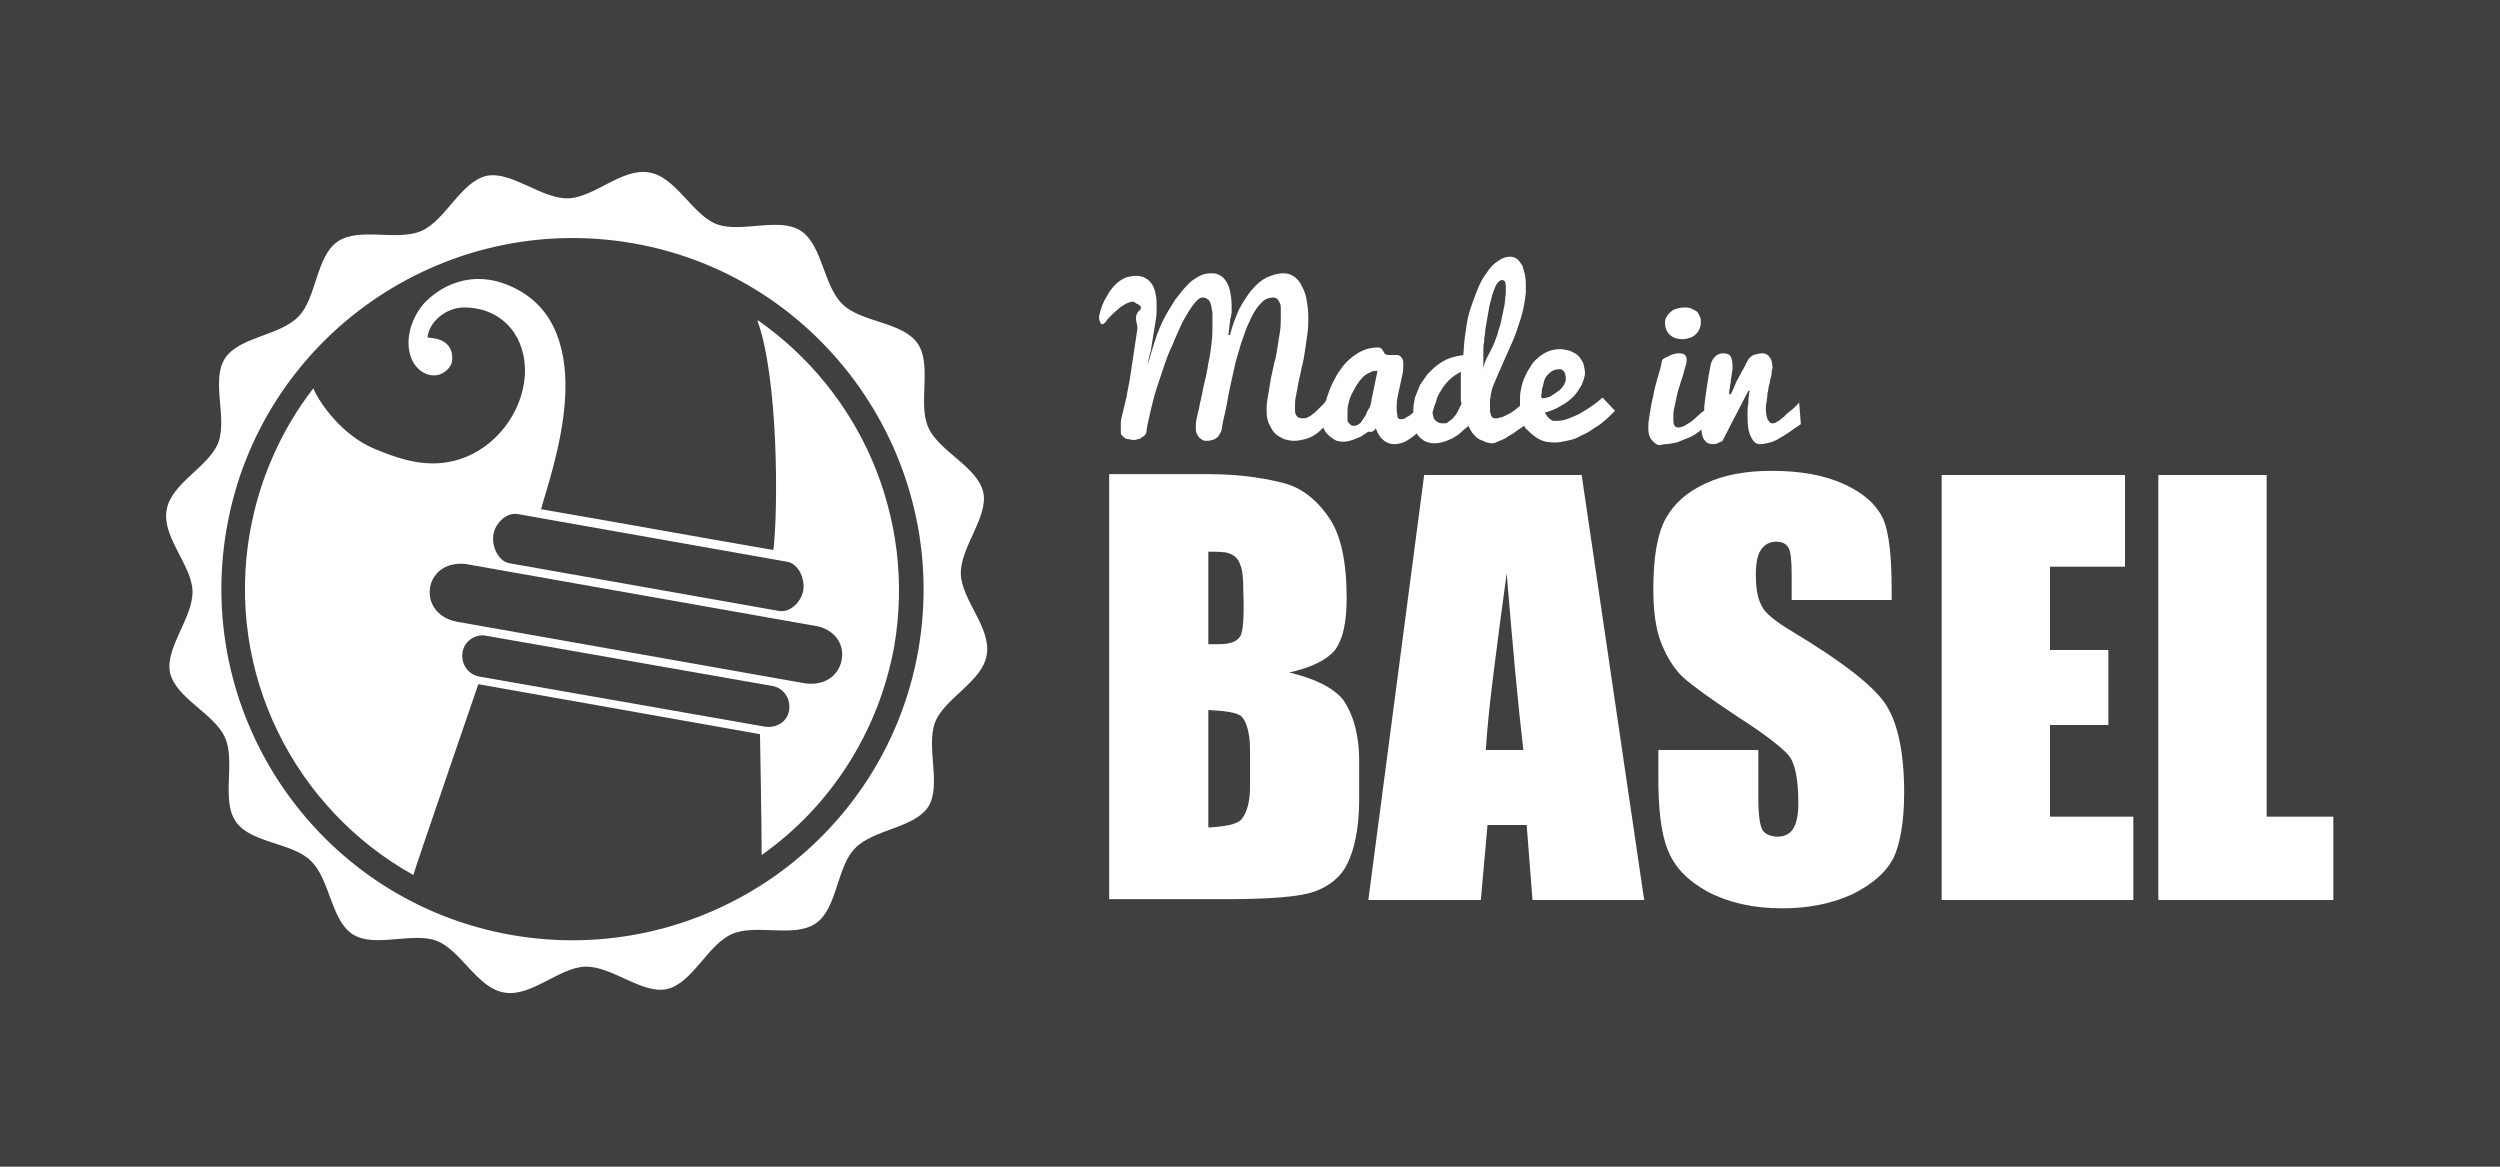 <?xml version="1.0" encoding="utf-8"?>
<!-- Generator: Adobe Illustrator 17.1.0, SVG Export Plug-In . SVG Version: 6.00 Build 0)  -->
<!DOCTYPE svg PUBLIC "-//W3C//DTD SVG 1.1//EN" "http://www.w3.org/Graphics/SVG/1.1/DTD/svg11.dtd">
<svg version="1.1" xmlns="http://www.w3.org/2000/svg" xmlns:xlink="http://www.w3.org/1999/xlink" x="0px" y="0px"
	 viewBox="0 0 300 140" enable-background="new 0 0 300 140" xml:space="preserve">
<g id="bg">
	<rect fill-rule="evenodd" clip-rule="evenodd" fill="#404041" width="300" height="140"/>
</g>
<g id="Layer_1" display="none">
	<g display="inline">
		<g>
			<path fill="#F2F2F2" d="M86.4,29.1c4.3,7.3,7.4,23.9,7.7,30.9c-10.9,0-21.7,0-32.5,0c0.5-6,4.2-26.1-9.3-29.6
				c-6.1-1.6-10,1.9-11.5,4.5c-1.4,2.4-1.8,5.9,0,8.1c1.2,1.5,3.3,1.8,4.5,0.5c0.7-0.8,0.9-1.7,0.5-2.6c-0.9-2-3.1-1.4-3.6-1.4
				c-0.2-2.2,1.7-4.5,4.1-5c4.9-1,9,1.8,9.9,6.9c1,5.1-1.4,10.6-5.8,13.4c-4.1,2.6-8.3,2.2-12.9,1.1c-4.5-1-8.3-4.7-9.6-6.7
				c-3.3,6.3-5.2,13.4-5.2,20.9c0,19.7,12.7,36.4,30.3,42.5c0.2-1.3,4.3-27.5,4.3-27.5h39.4c0,0,2.4,12.6,3.1,16.5
				c8-8.1,12.9-19.2,12.9-31.5C112.8,51.8,102,36.2,86.4,29.1z M58.6,61h37.5c1.6,0,2.9,1.4,2.9,3c0,1.6-1.3,3-2.9,3H58.6
				c-1.6,0-2.9-1.4-2.9-3C55.7,62.4,57,61,58.6,61z M97.3,84H57.4c-1.6,0-2.9-1.4-2.9-3s1.3-3,2.9-3h39.9c1.6,0,2.9,1.4,2.9,3
				S98.9,84,97.3,84z M106.1,72.5c0,2.4-2,4.5-4.4,4.5H53c-2.4,0-4.4-2.1-4.4-4.5c0-2.4,2-4.5,4.4-4.5h48.7
				C104.1,68,106.1,70.1,106.1,72.5z"/>
			<path fill="#F2F2F2" d="M67.7,20.4c-27.3,0-49.6,22.2-49.6,49.6c0,27.3,22.2,49.6,49.6,49.6s49.6-22.2,49.6-49.6
				C117.3,42.7,95.1,20.4,67.7,20.4z M67.7,118.4c-26.7,0-48.4-21.7-48.4-48.4c0-26.7,21.7-48.4,48.4-48.4s48.4,21.7,48.4,48.4
				C116.1,96.7,94.4,118.4,67.7,118.4z"/>
		</g>
		<g>
			<path fill="#F2F2F2" d="M202.2,40.3c0.4,0,0.7-0.1,1-0.2c0.3-0.1,0.5-0.3,0.7-0.5c0.2-0.2,0.3-0.4,0.4-0.7
				c0.1-0.3,0.1-0.5,0.1-0.8c0-0.3-0.1-0.5-0.2-0.8c-0.1-0.2-0.2-0.4-0.4-0.5c-0.2-0.1-0.4-0.2-0.6-0.3c-0.2-0.1-0.5-0.1-0.8-0.1
				c-0.4,0-0.8,0.1-1.1,0.2c-0.3,0.1-0.5,0.3-0.7,0.5c-0.2,0.2-0.3,0.4-0.4,0.6c-0.1,0.2-0.1,0.4-0.1,0.6c0,0.5,0.2,1,0.5,1.3
				C201,40.1,201.5,40.3,202.2,40.3z"/>
			<polygon fill="#F2F2F2" points="274,98 274,57 261,57 261,108 282,108 282,98 			"/>
			<path fill="#F2F2F2" d="M215.5,75.9c-2.1-1.2-3.3-2.3-3.7-3.1c-0.5-0.9-0.7-2.1-0.7-3.8c0-1.3,0.2-2.3,0.6-3c0.4-0.7,1-1,1.8-1
				c0.7,0,1.5,0.2,1.8,0.7c0.3,0.5,0.7,1.6,0.7,3.4V72h12v-1.2c0-4.1-0.5-6.9-1.2-8.6c-0.8-1.7-2.4-3.1-4.9-4.2
				c-2.4-1.1-5.4-1.7-8.8-1.7c-3.2,0-5.8,0.5-8.1,1.5c-2.2,1-3.8,2.4-4.8,4.2c-1,1.8-1.5,4.7-1.5,8.6c0,2.7,0.3,4.9,1.1,6.7
				c0.7,1.7,1.6,3.1,2.7,4.1c1.1,1,3.3,2.6,6.6,4.8c3.3,2.2,5.4,3.7,6.2,4.6c0.8,0.9,1.2,2.9,1.2,5.9c0,1.4-0.2,2.4-0.6,3.1
				c-0.4,0.7-1.1,1-2,1s-1.2-0.3-1.5-0.8c-0.3-0.5-0.2-1.8-0.2-3.7V90h-12v3.5c0,3.8-0.1,6.8,0.7,8.9c0.8,2.1,2.2,3.8,4.7,5.1
				c2.5,1.3,5.4,2,9,2c3.2,0,6-0.6,8.5-1.7c2.4-1.2,4.1-2.6,4.9-4.3c0.9-1.7,1.3-4.4,1.3-8c0-5-0.8-8.6-2.3-10.9
				C225.1,82.2,221.4,79.4,215.5,75.9z"/>
			<polygon fill="#F2F2F2" points="247,87 255,87 255,77 247,77 247,67 256,67 256,57 234,57 234,108 257,108 257,98 247,98 			"/>
			<path fill="#F2F2F2" d="M165,51.2c0.3,0.6,0.5,1.1,0.9,1.5c0.3,0.3,0.8,0.5,1.3,0.5c0.4,0,0.9-0.1,1.3-0.3
				c0.4-0.2,0.8-0.5,1.2-0.8c0.1-0.1,0.1-0.1,0.2-0.2c0,0,0,0,0,0c0.2,0.4,0.6,0.7,0.9,0.9c0.4,0.2,0.8,0.3,1.3,0.3
				c0.4,0,0.7-0.1,1.1-0.2c0.4-0.1,0.7-0.3,1.1-0.5c0.3-0.2,0.7-0.4,1-0.7c0.3-0.3,0.6-0.5,0.9-0.8c0.2,0.5,0.4,0.8,0.7,1.1
				c0.3,0.3,0.5,0.5,0.8,0.6c0.3,0.1,0.5,0.2,0.7,0.3c0.2,0,0.4,0.1,0.5,0.1c0.2,0,0.4,0,0.6-0.1c0.2-0.1,0.5-0.2,0.7-0.3
				c0.2-0.1,0.5-0.2,0.7-0.4c0.3-0.1,0.5-0.3,0.7-0.4c0.4-0.3,0.8-0.6,1.3-0.9c0.1,0.2,0.2,0.4,0.4,0.6c0.4,0.5,0.8,0.8,1.4,1.1
				c0.6,0.3,1.2,0.4,1.9,0.4c0.5,0,0.9-0.1,1.4-0.2c0.5-0.1,0.9-0.2,1.3-0.4c0.4-0.2,0.8-0.4,1.2-0.6c0.4-0.2,0.8-0.5,1.1-0.7
				c0.8-0.5,1.5-1.2,2.2-1.9l-1.5-1.6c-0.3,0.3-0.7,0.6-1.1,0.9c-0.4,0.3-0.9,0.6-1.4,0.9c-0.5,0.3-1,0.5-1.5,0.7
				c-0.5,0.2-1,0.3-1.5,0.3c-0.1,0-0.3,0-0.4,0c-0.1,0-0.3-0.1-0.4-0.2c-0.1-0.1-0.2-0.2-0.3-0.3c-0.1-0.1-0.2-0.3-0.3-0.5
				c0.7-0.2,1.3-0.5,1.9-0.8c0.6-0.3,1.1-0.7,1.5-1.2c0.4-0.4,0.8-0.9,1-1.4s0.4-1,0.4-1.5c0-0.4-0.1-0.9-0.2-1.2
				c-0.2-0.4-0.4-0.7-0.7-0.9c-0.3-0.3-0.6-0.5-1-0.6s-0.8-0.2-1.2-0.2c-0.5,0-1,0.1-1.5,0.3c-0.4,0.2-0.8,0.5-1.2,0.8
				c-0.4,0.3-0.7,0.7-0.9,1.1c-0.3,0.4-0.5,0.9-0.7,1.3c-0.2,0.5-0.3,1-0.4,1.4c-0.1,0.5-0.1,1-0.1,1.4c0,0.2,0,0.3,0,0.5
				c-0.2,0.2-0.4,0.3-0.6,0.5c-0.2,0.1-0.4,0.3-0.6,0.4c-0.2,0.1-0.4,0.2-0.6,0.3c-0.2,0.1-0.4,0.2-0.6,0.2
				c-0.2,0.1-0.3,0.1-0.5,0.1c-0.2,0-0.3,0-0.4-0.1c-0.1-0.1-0.2-0.2-0.3-0.4c-0.1-0.2-0.1-0.3-0.1-0.5c0-0.2,0-0.4,0-0.6
				c0-0.2,0-0.4,0-0.6c0-0.2,0.1-0.4,0.1-0.6c0-0.2,0.1-0.4,0.1-0.5c0-0.2,0.1-0.3,0.1-0.4c0.4-1,0.8-1.9,1.3-2.9
				c0.4-0.9,0.8-1.8,1.2-2.8c0.4-0.9,0.7-1.9,1-2.9c0.3-1,0.5-2,0.6-3.1c0-0.3,0-0.6,0-0.8c0-0.4,0-0.9-0.1-1.3
				c-0.1-0.4-0.2-0.8-0.3-1.1c-0.2-0.3-0.4-0.6-0.6-0.8c-0.3-0.2-0.6-0.3-0.9-0.3c-0.5,0-1,0.2-1.5,0.5c-0.5,0.3-0.9,0.7-1.3,1.3
				c-0.4,0.5-0.8,1.2-1.1,2c-0.3,0.8-0.7,1.6-0.9,2.5c-0.3,0.9-0.5,1.8-0.6,2.8c-0.2,1-0.2,2-0.3,3c-0.6,0.1-1.2,0.2-1.7,0.4
				c-0.5,0.2-1,0.5-1.5,0.8c-0.4,0.3-0.8,0.7-1.2,1.1c-0.4,0.4-0.7,0.9-0.9,1.4c-0.2,0.5-0.4,1-0.6,1.5c-0.1,0.5-0.2,1-0.2,1.5
				c0,0.1,0,0.2,0,0.3c0,0,0,0,0,0c-0.2,0.2-0.4,0.3-0.6,0.5c-0.2,0.1-0.4,0.2-0.5,0.3c-0.2,0.1-0.4,0.1-0.5,0.1
				c-0.2,0-0.4-0.1-0.4-0.3s-0.1-0.5-0.1-0.9c0-0.4,0-0.9,0.1-1.4c0.1-0.5,0.2-1,0.3-1.4c0.1-0.5,0.2-1,0.3-1.4
				c0.1-0.5,0.1-0.9,0.1-1.3c0-0.2,0-0.4-0.1-0.6s-0.1-0.3-0.2-0.3c-0.1-0.1-0.2-0.1-0.3-0.2c-0.1,0-0.2,0-0.3,0c-0.1,0-0.2,0-0.3,0
				c-0.1,0-0.2,0-0.3,0c-0.1,0-0.2,0-0.3,0c-0.1,0-0.2,0-0.3-0.1c-0.1,0-0.2-0.1-0.2-0.2c-0.1-0.1-0.1-0.2-0.2-0.3
				c-0.1-0.1-0.2-0.2-0.3-0.2c-0.1-0.1-0.2-0.1-0.4-0.1c-0.5,0-1.1,0.1-1.6,0.3c-0.5,0.2-1,0.5-1.5,0.9c-0.5,0.4-0.9,0.9-1.3,1.4
				c-0.4,0.5-0.7,1.1-1,1.7c-0.3,0.6-0.5,1.2-0.7,1.8c0,0.1,0,0.2-0.1,0.3c-0.1,0.2-0.2,0.3-0.4,0.5c-0.2,0.2-0.4,0.4-0.6,0.6
				s-0.4,0.4-0.6,0.6c-0.2,0.2-0.4,0.3-0.6,0.4c-0.2,0.1-0.4,0.1-0.6,0.1c-0.3,0-0.6-0.1-0.7-0.3c-0.2-0.2-0.3-0.5-0.3-1
				c0-0.4,0-0.8,0.1-1.3c0.1-0.5,0.2-1.1,0.3-1.7c0.1-0.6,0.3-1.2,0.4-1.9c0.2-0.7,0.3-1.3,0.4-2c0.1-0.7,0.2-1.4,0.3-2.1
				c0.1-0.7,0.1-1.4,0.1-2.1c0-0.7-0.1-1.4-0.2-2.1c-0.1-0.6-0.3-1.2-0.6-1.7c-0.3-0.5-0.6-0.9-0.9-1.1c-0.4-0.3-0.8-0.4-1.3-0.4
				c-0.7,0-1.4,0.2-2,0.5c-0.6,0.3-1.2,0.8-1.8,1.5c-0.6,0.6-1.1,1.4-1.5,2.4c-0.4,0.9-0.8,2-1.1,3.1l-0.2,0
				c0.1-0.5,0.1-1.1,0.2-1.5c0-0.2,0-0.4,0.1-0.6c0-0.2,0.1-0.4,0.1-0.6c0-0.2,0-0.3,0-0.5c0-0.1,0-0.2,0-0.3c0-0.7-0.1-1.3-0.2-1.8
				c-0.1-0.5-0.3-0.9-0.5-1.2c-0.2-0.3-0.5-0.6-0.8-0.7c-0.3-0.2-0.6-0.2-1-0.2c-0.5,0-1,0.1-1.5,0.4c-0.5,0.3-1,0.6-1.5,1.1
				c-0.5,0.5-1,1.1-1.4,1.7c-0.5,0.7-0.9,1.4-1.3,2.3c-0.4,0.8-0.8,1.7-1.1,2.7c-0.3,1-0.6,2-0.9,3c0.1-0.6,0.2-1.2,0.4-1.8
				c0.1-0.7,0.2-1.3,0.3-1.9c0.1-0.6,0.2-1.3,0.3-1.9c0.1-0.6,0.1-1.1,0.1-1.5c0-0.6,0-1.1-0.1-1.6c-0.1-0.5-0.2-0.9-0.4-1.2
				c-0.2-0.3-0.4-0.6-0.8-0.8c-0.3-0.2-0.7-0.3-1.2-0.3c-0.4,0-0.8,0.1-1.2,0.2c-0.4,0.2-0.8,0.4-1.2,0.8c-0.4,0.4-0.8,0.9-1.1,1.5
				c-0.4,0.6-0.7,1.4-1,2.3c0,0,0,0.1,0,0.1c0,0.1,0,0.2,0,0.3c0,0.1,0.1,0.2,0.1,0.3c0,0.1,0.1,0.2,0.1,0.2c0,0.1,0.1,0.1,0.1,0.1
				c0.1,0,0.2,0,0.3-0.1c0.1-0.1,0.2-0.1,0.2-0.3c0.3-0.3,0.5-0.7,0.8-0.9c0.3-0.3,0.6-0.6,0.9-0.8c0.3-0.2,0.6-0.4,0.9-0.5
				c0.3-0.1,0.5-0.2,0.7-0.2c0.1,0,0.2,0,0.3,0.1c0.1,0.1,0.6,0.2,0.6,0.3c0,0.1,0.6,0.2,0.6,0.3c0,0.1,0,0.2,0,0.3
				c-1,0.8-0.6,1.6-0.7,2.3c-0.1,0.7-0.4,1.4-0.4,2.1c-0.1,0.7-0.3,1.3-0.4,2c-0.1,0.7-0.3,1.3-0.4,2.1c-0.1,0.7-0.3,1.5-0.5,2.2
				c-0.2,0.8-0.4,1.6-0.6,2.6c-0.1,0.3-0.1,0.5-0.1,0.8c0,0.3-0.1,0.6-0.1,0.9c0,0.2,0,0.3,0.1,0.4c0.1,0.1,0.2,0.2,0.4,0.3
				c0.1,0.1,0.3,0.2,0.5,0.2c0.2,0,0.4,0.1,0.6,0.1c0.2,0,0.4,0,0.5-0.1c0.2,0,0.4-0.1,0.5-0.2c0.2-0.1,0.3-0.2,0.4-0.4
				c0.1-0.1,0.2-0.3,0.2-0.6c0.1-0.8,0.3-1.6,0.5-2.4c0.2-0.9,0.4-1.7,0.7-2.6c0.3-0.9,0.6-1.8,0.9-2.7c0.3-0.9,0.6-1.8,1-2.6
				c0.3-0.8,0.7-1.6,1-2.3c0.3-0.7,0.7-1.3,1-1.9c0.3-0.5,0.6-0.9,0.9-1.2c0.3-0.3,0.5-0.4,0.8-0.4c0.3,0,0.5,0.1,0.6,0.2
				c0.2,0.1,0.3,0.3,0.4,0.6c0.1,0.3,0.1,0.6,0.2,1c0,0.4,0,0.8,0,1.3c0,0.7,0,1.5-0.1,2.3c-0.1,0.8-0.2,1.7-0.4,2.5
				c-0.1,0.9-0.3,1.7-0.5,2.5c-0.2,0.8-0.3,1.6-0.5,2.3c-0.1,0.7-0.3,1.3-0.4,1.8c-0.1,0.5-0.1,0.8-0.1,1.1c0,0.3,0,0.6,0.1,0.8
				c0.1,0.2,0.2,0.4,0.3,0.5c0.1,0.1,0.3,0.2,0.4,0.3c0.2,0.1,0.3,0.1,0.5,0.1c0.2,0,0.4,0,0.6-0.1c0.2,0,0.4-0.1,0.5-0.2
				c0.2-0.1,0.3-0.2,0.4-0.4c0.1-0.2,0.2-0.3,0.3-0.6c0.1-0.8,0.3-1.6,0.5-2.5c0.2-0.9,0.3-1.8,0.5-2.7c0.2-0.9,0.4-1.8,0.6-2.7
				c0.2-0.9,0.5-1.7,0.7-2.6c0.3-0.8,0.5-1.6,0.8-2.3c0.3-0.7,0.6-1.3,0.9-1.8c0.3-0.5,0.7-0.9,1-1.2c0.4-0.3,0.8-0.4,1.2-0.4
				c0.2,0,0.4,0.1,0.5,0.2c0.1,0.1,0.2,0.3,0.3,0.5c0.1,0.2,0.1,0.4,0.1,0.7c0,0.3,0,0.6,0,1c0,0.6,0,1.2-0.1,1.8
				c-0.1,0.6-0.2,1.3-0.3,1.9c-0.1,0.6-0.2,1.3-0.4,1.9c-0.1,0.7-0.3,1.3-0.4,1.9c-0.1,0.6-0.2,1.2-0.3,1.8
				c-0.1,0.6-0.2,1.2-0.2,1.7c0,0.1,0,0.1,0,0.2c0,0.1,0,0.1,0,0.2c0,0.6,0.1,1.1,0.3,1.5c0.2,0.4,0.4,0.8,0.8,1.1
				c0.3,0.3,0.7,0.5,1.1,0.7c0.4,0.1,0.8,0.2,1.2,0.2c0.4,0,0.9-0.1,1.3-0.2c0.4-0.1,0.9-0.4,1.3-0.7c0.3-0.2,0.6-0.5,0.9-0.8
				c0.1,0.3,0.3,0.6,0.5,0.8c0.3,0.3,0.6,0.5,0.9,0.7c0.4,0.2,0.7,0.2,1.1,0.2c0.4,0,0.7-0.1,1.1-0.2c0.4-0.1,0.7-0.3,1-0.5
				c0.3-0.2,0.6-0.4,0.9-0.6C164.5,51.6,164.8,51.4,165,51.2z M185,46.9c0-0.2,0-0.5,0.1-0.8c0.1-0.3,0.1-0.5,0.2-0.8
				s0.2-0.5,0.4-0.7c0.2-0.2,0.4-0.4,0.6-0.5c0.2-0.1,0.5-0.2,0.9-0.2c0.2,0,0.3,0.1,0.5,0.3c0.1,0.2,0.2,0.5,0.2,0.9
				c0,0.3-0.1,0.5-0.3,0.8c-0.2,0.3-0.4,0.5-0.7,0.7c-0.3,0.2-0.6,0.4-0.9,0.6c-0.3,0.1-0.6,0.2-0.9,0.2C185,47.4,185,47.2,185,46.9
				z M179,44.1c0-0.1,0-0.3,0-0.5c0-0.2-0.5-0.5-0.5-0.8c0-0.3-0.2-0.6-0.2-1c0-0.4-0.1-0.7,0-1.1c0-0.2,0-0.5,0-1
				c0-0.4,0.1-0.9,0.2-1.5c0.1-0.6,0.2-1.1,0.3-1.7c0.1-0.6,0.2-1.1,0.4-1.6c0.2-0.5,0.3-0.9,0.5-1.2c0.2-0.3,0.4-0.5,0.7-0.5
				c0.1,0,0.2,0.1,0.3,0.2c0.1,0.2,0.1,0.5,0.1,0.9c0,0.3,0,0.8-0.1,1.3c0,0.4-0.1,0.9-0.2,1.3s-0.2,0.9-0.3,1.4
				c-0.1,0.5-0.3,1-0.4,1.4c-0.2,0.5,0.2,0.9,0,1.4c-0.4,1-0.7,2-0.7,3V44.1z M172.2,48c0.1-0.5,0.3-1,0.6-1.4
				c0.3-0.5,0.6-0.9,1-1.3c0.4-0.4,0.9-0.7,1.4-1c0,0,0,0.1,0,0.2c0,0.2,0,0.4,0,0.6c0,0.3,0,0.5,0,0.9c0,0.3,0,0.6,0,0.9
				c0,0.3,0,0.6,0,0.8c0,0.2,0,0.4,0.1,0.5c-0.2,0.5-0.4,0.9-0.6,1.2c-0.1,0.2-0.2,0.3-0.3,0.5c-0.1,0.1-0.2,0.3-0.4,0.4
				c-0.1,0.1-0.3,0.2-0.4,0.3c-0.1,0.1-0.3,0.1-0.4,0.1c-0.3,0-0.5,0-0.7-0.1c-0.2-0.1-0.3-0.2-0.4-0.3c-0.1-0.1-0.2-0.3-0.2-0.4
				c0-0.2-0.1-0.3-0.1-0.5C171.9,48.9,172,48.5,172.2,48z M163.7,49.6c-0.2,0.4-0.4,0.7-0.6,0.9c-0.2,0.3-0.5,0.4-0.8,0.4
				c-0.2,0-0.3,0-0.4-0.1c-0.1-0.1-0.2-0.2-0.3-0.4c-0.1-0.1-0.1-0.3-0.1-0.5c0-0.2,0-0.4,0-0.6c0-0.3,0-0.7,0.1-1.1
				c0.1-0.4,0.2-0.8,0.4-1.2c0.2-0.4,0.4-0.8,0.6-1.1c0.2-0.4,0.5-0.7,0.7-0.9c0.3-0.3,0.6-0.5,0.9-0.7c0.3-0.2,0.6-0.2,0.9-0.2
				l-0.7,3.5c0,0.3-0.1,0.6-0.2,0.9C164,48.8,163.8,49.2,163.7,49.6z"/>
			<path fill="#F2F2F2" d="M154.3,80.9c2.8-0.6,4.6-1.5,5.5-2.7c0.9-1.2,1.4-3.3,1.4-6.2c0-4.4-0.7-7.6-2-9.6
				c-1.3-2-3.1-3.5-5.2-4.1c-2.2-0.7-5.3-1.2-9.5-1.2H132v51h14.7c5.3,0,8.9-0.1,10.6-0.7c1.7-0.6,3.4-1.6,4.2-3.3
				c0.8-1.7,1.6-4.1,1.6-7.6v-4.7c0-3.3-0.9-5.8-2-7.4C159.9,82.7,157.4,81.5,154.3,80.9z M150,94.9c0,2.1-0.6,3.4-1.1,3.9
				c-0.5,0.5-1.9,0.8-3.9,0.9V85.4c2,0.1,3.5,0.3,4,0.8c0.5,0.5,1,1.8,1,4V94.9z M148.4,76.5c-0.4,0.6-1,1-2.3,1c-0.3,0-0.1,0-1.1,0
				V66.1c2,0,2.1,0.1,2.6,0.3c0.5,0.2,0.8,0.6,1.1,1.2c0.3,0.6,0.4,1.8,0.4,3.4C149,74,148.8,75.8,148.4,76.5z"/>
			<path fill="#F2F2F2" d="M170.7,57l-6.8,51h13.7l0.8-9h4.7l0.7,9h13.6l-7.6-51H170.7z M178.3,90c0.3-5,1.2-11.7,2.5-21.4
				c0.7,8.5,1.3,15.4,2,21.4H178.3z"/>
			<path fill="#F2F2F2" d="M200.1,53.1c0.5,0,0.9-0.1,1.4-0.2c0.5-0.2,1-0.4,1.5-0.6c0.5-0.2,0.9-0.5,1.4-0.8
				c0.1-0.1,0.2-0.1,0.3-0.2c0,0.1,0,0.2,0,0.3c0,0.3,0.1,0.6,0.2,0.8c0.1,0.2,0.3,0.4,0.5,0.6c0.2,0.1,0.5,0.2,0.8,0.2
				c0.3,0,0.5-0.1,0.7-0.2c0.2-0.1,0.4-0.4,0.5-0.7l3.1-6.2h0.2c-0.1,0-0.2,1.3-0.2,1.8c-0.1,0.5-0.1,1.1-0.1,1.6
				c0,1.2,0.1,2.1,0.4,2.8c0.3,0.6,0.7,0.9,1.1,0.9s0.8-0.1,1.2-0.2c0.4-0.1,0.8-0.3,1.1-0.5c0.4-0.2,0.7-0.4,1-0.7
				c0.3-0.2,0.7-0.5,1-0.7l0.6-0.4l-0.2-2.6c-0.5,0.5-0.9,0.9-1.3,1.2c-0.2,0.2-0.4,0.3-0.5,0.5c-0.2,0.1-0.4,0.3-0.5,0.4
				c-0.2,0.1-0.3,0.2-0.5,0.3c-0.2,0.1-0.3,0.1-0.4,0.1c-0.3,0-0.4-0.2-0.6-0.5c-0.1-0.3-0.2-0.7-0.2-1.2c0-0.3,0-0.6,0.1-1
				c0-0.3,0.1-0.7,0.1-1c0.1-0.4,0.1-0.7,0.2-1c0.1-0.3,0.1-0.6,0.2-0.9c0.1-0.3,0.1-0.5,0.1-0.7c0-0.2,0.1-0.3,0.1-0.4
				c0-0.6-0.1-1-0.3-1.4c-0.2-0.3-0.5-0.5-0.9-0.5s-0.7,0.1-1.1,0.2c-0.3,0.2-0.6,0.4-0.9,0.9c-0.1,0.1-0.1,0.2-0.2,0.4
				c-0.1,0.2-0.2,0.4-0.4,0.7c-0.1,0.3-0.3,0.5-0.4,0.8c-0.2,0.3-0.3,0.5-0.4,0.8c-0.1,0.3-0.3,0.1-0.4,0.3
				c-0.1,0.2-0.2,0.1-0.2,0.1h-0.2c0,0,0,0.2,0,0c0-0.2,0.1-0.2,0.1-0.4c0-0.2,0.1-0.4,0.1-0.6c0-0.3,0.1-0.5,0.1-0.7
				c0-0.2,0.1-0.4,0.1-0.6c0-0.2,0-0.3,0-0.5c0-0.4-0.1-0.8-0.2-1c-0.2-0.3-0.5-0.4-0.9-0.4s-0.8,0.1-1,0.4
				c-0.2,0.2-0.4,0.5-0.5,0.9c-0.1,0.5-0.2,1-0.3,1.7c-0.1,0.7-0.2,1.3-0.3,2c-0.1,0.7-0.2,1.4-0.2,2.1c-0.1,0-0.1,0.1-0.2,0.1
				c-0.3,0.3-0.7,0.6-1,0.9c-0.4,0.3-0.7,0.5-1,0.7c-0.3,0.2-0.7,0.3-0.9,0.3c-0.2,0-0.4-0.1-0.5-0.3c-0.1-0.2-0.1-0.5-0.1-0.8
				c0-0.4,0-0.8,0.1-1.2c0.1-0.5,0.2-0.9,0.3-1.4c0.1-0.5,0.2-0.9,0.4-1.4c0.1-0.5,0.3-0.9,0.4-1.3c0.1-0.4,0.2-0.8,0.3-1.1
				c0.1-0.3,0.1-0.6,0.1-0.7c0-0.2-0.1-0.4-0.2-0.5c-0.1-0.1-0.3-0.2-0.7-0.2c-0.2,0-0.4,0-0.6,0.1c-0.2,0-0.4,0.1-0.6,0.2
				c-0.2,0.1-0.4,0.2-0.6,0.4c-0.2,0.1-0.3,0.3-0.3,0.5c-0.1,0.6-0.3,1.2-0.5,1.9s-0.4,1.4-0.5,2.1c-0.2,0.7-0.3,1.4-0.4,2
				c-0.1,0.7-0.2,1.2-0.2,1.7c0,0.4,0,0.7,0.1,1c0.1,0.3,0.2,0.5,0.4,0.7c0.2,0.2,0.4,0.4,0.7,0.5S199.7,53.1,200.1,53.1z"/>
		</g>
	</g>
	<g display="inline">
		<g>
			<path fill="#F2F2F2" d="M86.4,29.1c4.3,7.3,7.4,23.9,7.7,30.9c-10.9,0-21.7,0-32.5,0c0.5-6,4.2-26.1-9.3-29.6
				c-6.1-1.6-10,1.9-11.5,4.5c-1.4,2.4-1.8,5.9,0,8.1c1.2,1.5,3.3,1.8,4.5,0.5c0.7-0.8,0.9-1.7,0.5-2.6c-0.9-2-3.1-1.4-3.6-1.4
				c-0.2-2.2,1.7-4.5,4.1-5c4.9-1,9,1.8,9.9,6.9c1,5.1-1.4,10.6-5.8,13.4c-4.1,2.6-8.3,2.2-12.9,1.1c-4.5-1-8.3-4.7-9.6-6.7
				c-3.3,6.3-5.2,13.4-5.2,20.9c0,19.7,12.7,36.4,30.3,42.5c0.2-1.3,4.3-27.5,4.3-27.5h39.4c0,0,2.4,12.6,3.1,16.5
				c8-8.1,12.9-19.2,12.9-31.5C112.8,51.8,102,36.2,86.4,29.1z M58.6,61h37.5c1.6,0,2.9,1.4,2.9,3c0,1.6-1.3,3-2.9,3H58.6
				c-1.6,0-2.9-1.4-2.9-3C55.7,62.4,57,61,58.6,61z M97.3,84H57.4c-1.6,0-2.9-1.4-2.9-3s1.3-3,2.9-3h39.9c1.6,0,2.9,1.4,2.9,3
				S98.9,84,97.3,84z M106.1,72.5c0,2.4-2,4.5-4.4,4.5H53c-2.4,0-4.4-2.1-4.4-4.5c0-2.4,2-4.5,4.4-4.5h48.7
				C104.1,68,106.1,70.1,106.1,72.5z"/>
			<path fill="#F2F2F2" d="M67.7,20.4c-27.3,0-49.6,22.2-49.6,49.6c0,27.3,22.2,49.6,49.6,49.6s49.6-22.2,49.6-49.6
				C117.3,42.7,95.1,20.4,67.7,20.4z M67.7,118.4c-26.7,0-48.4-21.7-48.4-48.4c0-26.7,21.7-48.4,48.4-48.4s48.4,21.7,48.4,48.4
				C116.1,96.7,94.4,118.4,67.7,118.4z"/>
		</g>
		<g>
			<path fill="#F2F2F2" d="M202.2,40.3c0.4,0,0.7-0.1,1-0.2c0.3-0.1,0.5-0.3,0.7-0.5c0.2-0.2,0.3-0.4,0.4-0.7
				c0.1-0.3,0.1-0.5,0.1-0.8c0-0.3-0.1-0.5-0.2-0.8c-0.1-0.2-0.2-0.4-0.4-0.5c-0.2-0.1-0.4-0.2-0.6-0.3c-0.2-0.1-0.5-0.1-0.8-0.1
				c-0.4,0-0.8,0.1-1.1,0.2c-0.3,0.1-0.5,0.3-0.7,0.5c-0.2,0.2-0.3,0.4-0.4,0.6c-0.1,0.2-0.1,0.4-0.1,0.6c0,0.5,0.2,1,0.5,1.3
				C201,40.1,201.5,40.3,202.2,40.3z"/>
			<polygon fill="#F2F2F2" points="274,98 274,57 261,57 261,108 282,108 282,98 			"/>
			<path fill="#F2F2F2" d="M215.5,75.9c-2.1-1.2-3.3-2.3-3.7-3.1c-0.5-0.9-0.7-2.1-0.7-3.8c0-1.3,0.2-2.3,0.6-3c0.4-0.7,1-1,1.8-1
				c0.7,0,1.5,0.2,1.8,0.7c0.3,0.5,0.7,1.6,0.7,3.4V72h12v-1.2c0-4.1-0.5-6.9-1.2-8.6c-0.8-1.7-2.4-3.1-4.9-4.2
				c-2.4-1.1-5.4-1.7-8.8-1.7c-3.2,0-5.8,0.5-8.1,1.5c-2.2,1-3.8,2.4-4.8,4.2c-1,1.8-1.5,4.7-1.5,8.6c0,2.7,0.3,4.9,1.1,6.7
				c0.7,1.7,1.6,3.1,2.7,4.1c1.1,1,3.3,2.6,6.6,4.8c3.3,2.2,5.4,3.7,6.2,4.6c0.8,0.9,1.2,2.9,1.2,5.9c0,1.4-0.2,2.4-0.6,3.1
				c-0.4,0.7-1.1,1-2,1s-1.2-0.3-1.5-0.8c-0.3-0.5-0.2-1.8-0.2-3.7V90h-12v3.5c0,3.8-0.1,6.8,0.7,8.9c0.8,2.1,2.2,3.8,4.7,5.1
				c2.5,1.3,5.4,2,9,2c3.2,0,6-0.6,8.5-1.7c2.4-1.2,4.1-2.6,4.9-4.3c0.9-1.7,1.3-4.4,1.3-8c0-5-0.8-8.6-2.3-10.9
				C225.1,82.2,221.4,79.4,215.5,75.9z"/>
			<polygon fill="#F2F2F2" points="247,87 255,87 255,77 247,77 247,67 256,67 256,57 234,57 234,108 257,108 257,98 247,98 			"/>
			<path fill="#F2F2F2" d="M165,51.2c0.3,0.6,0.5,1.1,0.9,1.5c0.3,0.3,0.8,0.5,1.3,0.5c0.4,0,0.9-0.1,1.3-0.3
				c0.4-0.2,0.8-0.5,1.2-0.8c0.1-0.1,0.1-0.1,0.2-0.2c0,0,0,0,0,0c0.2,0.4,0.6,0.7,0.9,0.9c0.4,0.2,0.8,0.3,1.3,0.3
				c0.4,0,0.7-0.1,1.1-0.2c0.4-0.1,0.7-0.3,1.1-0.5c0.3-0.2,0.7-0.4,1-0.7c0.3-0.3,0.6-0.5,0.9-0.8c0.2,0.5,0.4,0.8,0.7,1.1
				c0.3,0.3,0.5,0.5,0.8,0.6c0.3,0.1,0.5,0.2,0.7,0.3c0.2,0,0.4,0.1,0.5,0.1c0.2,0,0.4,0,0.6-0.1c0.2-0.1,0.5-0.2,0.7-0.3
				c0.2-0.1,0.5-0.2,0.7-0.4c0.3-0.1,0.5-0.3,0.7-0.4c0.4-0.3,0.8-0.6,1.3-0.9c0.1,0.2,0.2,0.4,0.4,0.6c0.4,0.5,0.8,0.8,1.4,1.1
				c0.6,0.3,1.2,0.4,1.9,0.4c0.5,0,0.9-0.1,1.4-0.2c0.5-0.1,0.9-0.2,1.3-0.4c0.4-0.2,0.8-0.4,1.2-0.6c0.4-0.2,0.8-0.5,1.1-0.7
				c0.8-0.5,1.5-1.2,2.2-1.9l-1.5-1.6c-0.3,0.3-0.7,0.6-1.1,0.9c-0.4,0.3-0.9,0.6-1.4,0.9c-0.5,0.3-1,0.5-1.5,0.7
				c-0.5,0.2-1,0.3-1.5,0.3c-0.1,0-0.3,0-0.4,0c-0.1,0-0.3-0.1-0.4-0.2c-0.1-0.1-0.2-0.2-0.3-0.3c-0.1-0.1-0.2-0.3-0.3-0.5
				c0.7-0.2,1.3-0.5,1.9-0.8c0.6-0.3,1.1-0.7,1.5-1.2c0.4-0.4,0.8-0.9,1-1.4s0.4-1,0.4-1.5c0-0.4-0.1-0.9-0.2-1.2
				c-0.2-0.4-0.4-0.7-0.7-0.9c-0.3-0.3-0.6-0.5-1-0.6s-0.8-0.2-1.2-0.2c-0.5,0-1,0.1-1.5,0.3c-0.4,0.2-0.8,0.5-1.2,0.8
				c-0.4,0.3-0.7,0.7-0.9,1.1c-0.3,0.4-0.5,0.9-0.7,1.3c-0.2,0.5-0.3,1-0.4,1.4c-0.1,0.5-0.1,1-0.1,1.4c0,0.2,0,0.3,0,0.5
				c-0.2,0.2-0.4,0.3-0.6,0.5c-0.2,0.1-0.4,0.3-0.6,0.4c-0.2,0.1-0.4,0.2-0.6,0.3c-0.2,0.1-0.4,0.2-0.6,0.2
				c-0.2,0.1-0.3,0.1-0.5,0.1c-0.2,0-0.3,0-0.4-0.1c-0.1-0.1-0.2-0.2-0.3-0.4c-0.1-0.2-0.1-0.3-0.1-0.5c0-0.2,0-0.4,0-0.6
				c0-0.2,0-0.4,0-0.6c0-0.2,0.1-0.4,0.1-0.6c0-0.2,0.1-0.4,0.1-0.5c0-0.2,0.1-0.3,0.1-0.4c0.4-1,0.8-1.9,1.3-2.9
				c0.4-0.9,0.8-1.8,1.2-2.8c0.4-0.9,0.7-1.9,1-2.9c0.3-1,0.5-2,0.6-3.1c0-0.3,0-0.6,0-0.8c0-0.4,0-0.9-0.1-1.3
				c-0.1-0.4-0.2-0.8-0.3-1.1c-0.2-0.3-0.4-0.6-0.6-0.8c-0.3-0.2-0.6-0.3-0.9-0.3c-0.5,0-1,0.2-1.5,0.5c-0.5,0.3-0.9,0.7-1.3,1.3
				c-0.4,0.5-0.8,1.2-1.1,2c-0.3,0.8-0.7,1.6-0.9,2.5c-0.3,0.9-0.5,1.8-0.6,2.8c-0.2,1-0.2,2-0.3,3c-0.6,0.1-1.2,0.2-1.7,0.4
				c-0.5,0.2-1,0.5-1.5,0.8c-0.4,0.3-0.8,0.7-1.2,1.1c-0.4,0.4-0.7,0.9-0.9,1.4c-0.2,0.5-0.4,1-0.6,1.5c-0.1,0.5-0.2,1-0.2,1.5
				c0,0.1,0,0.2,0,0.3c0,0,0,0,0,0c-0.2,0.2-0.4,0.3-0.6,0.5c-0.2,0.1-0.4,0.2-0.5,0.3c-0.2,0.1-0.4,0.1-0.5,0.1
				c-0.2,0-0.4-0.1-0.4-0.3s-0.1-0.5-0.1-0.9c0-0.4,0-0.9,0.1-1.4c0.1-0.5,0.2-1,0.3-1.4c0.1-0.5,0.2-1,0.3-1.4
				c0.1-0.5,0.1-0.9,0.1-1.3c0-0.2,0-0.4-0.1-0.6s-0.1-0.3-0.2-0.3c-0.1-0.1-0.2-0.1-0.3-0.2c-0.1,0-0.2,0-0.3,0c-0.1,0-0.2,0-0.3,0
				c-0.1,0-0.2,0-0.3,0c-0.1,0-0.2,0-0.3,0c-0.1,0-0.2,0-0.3-0.1c-0.1,0-0.2-0.1-0.2-0.2c-0.1-0.1-0.1-0.2-0.2-0.3
				c-0.1-0.1-0.2-0.2-0.3-0.2c-0.1-0.1-0.2-0.1-0.4-0.1c-0.5,0-1.1,0.1-1.6,0.3c-0.5,0.2-1,0.5-1.5,0.9c-0.5,0.4-0.9,0.9-1.3,1.4
				c-0.4,0.5-0.7,1.1-1,1.7c-0.3,0.6-0.5,1.2-0.7,1.8c0,0.1,0,0.2-0.1,0.3c-0.1,0.2-0.2,0.3-0.4,0.5c-0.2,0.2-0.4,0.4-0.6,0.6
				s-0.4,0.4-0.6,0.6c-0.2,0.2-0.4,0.3-0.6,0.4c-0.2,0.1-0.4,0.1-0.6,0.1c-0.3,0-0.6-0.1-0.7-0.3c-0.2-0.2-0.3-0.5-0.3-1
				c0-0.4,0-0.8,0.1-1.3c0.1-0.5,0.2-1.1,0.3-1.7c0.1-0.6,0.3-1.2,0.4-1.9c0.2-0.7,0.3-1.3,0.4-2c0.1-0.7,0.2-1.4,0.3-2.1
				c0.1-0.7,0.1-1.4,0.1-2.1c0-0.7-0.1-1.4-0.2-2.1c-0.1-0.6-0.3-1.2-0.6-1.7c-0.3-0.5-0.6-0.9-0.9-1.1c-0.4-0.3-0.8-0.4-1.3-0.4
				c-0.7,0-1.4,0.2-2,0.5c-0.6,0.3-1.2,0.8-1.8,1.5c-0.6,0.6-1.1,1.4-1.5,2.4c-0.4,0.9-0.8,2-1.1,3.1l-0.2,0
				c0.1-0.5,0.1-1.1,0.2-1.5c0-0.2,0-0.4,0.1-0.6c0-0.2,0.1-0.4,0.1-0.6c0-0.2,0-0.3,0-0.5c0-0.1,0-0.2,0-0.3c0-0.7-0.1-1.3-0.2-1.8
				c-0.1-0.5-0.3-0.9-0.5-1.2c-0.2-0.3-0.5-0.6-0.8-0.7c-0.3-0.2-0.6-0.2-1-0.2c-0.5,0-1,0.1-1.5,0.4c-0.5,0.3-1,0.6-1.5,1.1
				c-0.5,0.5-1,1.1-1.4,1.7c-0.5,0.7-0.9,1.4-1.3,2.3c-0.4,0.8-0.8,1.7-1.1,2.7c-0.3,1-0.6,2-0.9,3c0.1-0.6,0.2-1.2,0.4-1.8
				c0.1-0.7,0.2-1.3,0.3-1.9c0.1-0.6,0.2-1.3,0.3-1.9c0.1-0.6,0.1-1.1,0.1-1.5c0-0.6,0-1.1-0.1-1.6c-0.1-0.5-0.2-0.9-0.4-1.2
				c-0.2-0.3-0.4-0.6-0.8-0.8c-0.3-0.2-0.7-0.3-1.2-0.3c-0.4,0-0.8,0.1-1.2,0.2c-0.4,0.2-0.8,0.4-1.2,0.8c-0.4,0.4-0.8,0.9-1.1,1.5
				c-0.4,0.6-0.7,1.4-1,2.3c0,0,0,0.1,0,0.1c0,0.1,0,0.2,0,0.3c0,0.1,0.1,0.2,0.1,0.3c0,0.1,0.1,0.2,0.1,0.2c0,0.1,0.1,0.1,0.1,0.1
				c0.1,0,0.2,0,0.3-0.1c0.1-0.1,0.2-0.1,0.2-0.3c0.3-0.3,0.5-0.7,0.8-0.9c0.3-0.3,0.6-0.6,0.9-0.8c0.3-0.2,0.6-0.4,0.9-0.5
				c0.3-0.1,0.5-0.2,0.7-0.2c0.1,0,0.2,0,0.3,0.1c0.1,0.1,0.6,0.2,0.6,0.3c0,0.1,0.6,0.2,0.6,0.3c0,0.1,0,0.2,0,0.3
				c-1,0.8-0.6,1.6-0.7,2.3c-0.1,0.7-0.4,1.4-0.4,2.1c-0.1,0.7-0.3,1.3-0.4,2c-0.1,0.7-0.3,1.3-0.4,2.1c-0.1,0.7-0.3,1.5-0.5,2.2
				c-0.2,0.8-0.4,1.6-0.6,2.6c-0.1,0.3-0.1,0.5-0.1,0.8c0,0.3-0.1,0.6-0.1,0.9c0,0.2,0,0.3,0.1,0.4c0.1,0.1,0.2,0.2,0.4,0.3
				c0.1,0.1,0.3,0.2,0.5,0.2c0.2,0,0.4,0.1,0.6,0.1c0.2,0,0.4,0,0.5-0.1c0.2,0,0.4-0.1,0.5-0.2c0.2-0.1,0.3-0.2,0.4-0.4
				c0.1-0.1,0.2-0.3,0.2-0.6c0.1-0.8,0.3-1.6,0.5-2.4c0.2-0.9,0.4-1.7,0.7-2.6c0.3-0.9,0.6-1.8,0.9-2.7c0.3-0.9,0.6-1.8,1-2.6
				c0.3-0.8,0.7-1.6,1-2.3c0.3-0.7,0.7-1.3,1-1.9c0.3-0.5,0.6-0.9,0.9-1.2c0.3-0.3,0.5-0.4,0.8-0.4c0.3,0,0.5,0.1,0.6,0.2
				c0.2,0.1,0.3,0.3,0.4,0.6c0.1,0.3,0.1,0.6,0.2,1c0,0.4,0,0.8,0,1.3c0,0.7,0,1.5-0.1,2.3c-0.1,0.8-0.2,1.7-0.4,2.5
				c-0.1,0.9-0.3,1.7-0.5,2.5c-0.2,0.8-0.3,1.6-0.5,2.3c-0.1,0.7-0.3,1.3-0.4,1.8c-0.1,0.5-0.1,0.8-0.1,1.1c0,0.3,0,0.6,0.1,0.8
				c0.1,0.2,0.2,0.4,0.3,0.5c0.1,0.1,0.3,0.2,0.4,0.3c0.2,0.1,0.3,0.1,0.5,0.1c0.2,0,0.4,0,0.6-0.1c0.2,0,0.4-0.1,0.5-0.2
				c0.2-0.1,0.3-0.2,0.4-0.4c0.1-0.2,0.2-0.3,0.3-0.6c0.1-0.8,0.3-1.6,0.5-2.5c0.2-0.9,0.3-1.8,0.5-2.7c0.2-0.9,0.4-1.8,0.6-2.7
				c0.2-0.9,0.5-1.7,0.7-2.6c0.3-0.8,0.5-1.6,0.8-2.3c0.3-0.7,0.6-1.3,0.9-1.8c0.3-0.5,0.7-0.9,1-1.2c0.4-0.3,0.8-0.4,1.2-0.4
				c0.2,0,0.4,0.1,0.5,0.2c0.1,0.1,0.2,0.3,0.3,0.5c0.1,0.2,0.1,0.4,0.1,0.7c0,0.3,0,0.6,0,1c0,0.6,0,1.2-0.1,1.8
				c-0.1,0.6-0.2,1.3-0.3,1.9c-0.1,0.6-0.2,1.3-0.4,1.9c-0.1,0.7-0.3,1.3-0.4,1.9c-0.1,0.6-0.2,1.2-0.3,1.8
				c-0.1,0.6-0.2,1.2-0.2,1.7c0,0.1,0,0.1,0,0.2c0,0.1,0,0.1,0,0.2c0,0.6,0.1,1.1,0.3,1.5c0.2,0.4,0.4,0.8,0.8,1.1
				c0.3,0.3,0.7,0.5,1.1,0.7c0.4,0.1,0.8,0.2,1.2,0.2c0.4,0,0.9-0.1,1.3-0.2c0.4-0.1,0.9-0.4,1.3-0.7c0.3-0.2,0.6-0.5,0.9-0.8
				c0.1,0.3,0.3,0.6,0.5,0.8c0.3,0.3,0.6,0.5,0.9,0.7c0.4,0.2,0.7,0.2,1.1,0.2c0.4,0,0.7-0.1,1.1-0.2c0.4-0.1,0.7-0.3,1-0.5
				c0.3-0.2,0.6-0.4,0.9-0.6C164.5,51.6,164.8,51.4,165,51.2z M185,46.9c0-0.2,0-0.5,0.1-0.8c0.1-0.3,0.1-0.5,0.2-0.8
				s0.2-0.5,0.4-0.7c0.2-0.2,0.4-0.4,0.6-0.5c0.2-0.1,0.5-0.2,0.9-0.2c0.2,0,0.3,0.1,0.5,0.3c0.1,0.2,0.2,0.5,0.2,0.9
				c0,0.3-0.1,0.5-0.3,0.8c-0.2,0.3-0.4,0.5-0.7,0.7c-0.3,0.2-0.6,0.4-0.9,0.6c-0.3,0.1-0.6,0.2-0.9,0.2C185,47.4,185,47.2,185,46.9
				z M179,44.1c0-0.1,0-0.3,0-0.5c0-0.2-0.5-0.5-0.5-0.8c0-0.3-0.2-0.6-0.2-1c0-0.4-0.1-0.7,0-1.1c0-0.2,0-0.5,0-1
				c0-0.4,0.1-0.9,0.2-1.5c0.1-0.6,0.2-1.1,0.3-1.7c0.1-0.6,0.2-1.1,0.4-1.6c0.2-0.5,0.3-0.9,0.5-1.2c0.2-0.3,0.4-0.5,0.7-0.5
				c0.1,0,0.2,0.1,0.3,0.2c0.1,0.2,0.1,0.5,0.1,0.9c0,0.3,0,0.8-0.1,1.3c0,0.4-0.1,0.9-0.2,1.3s-0.2,0.9-0.3,1.4
				c-0.1,0.5-0.3,1-0.4,1.4c-0.2,0.5,0.2,0.9,0,1.4c-0.4,1-0.7,2-0.7,3V44.1z M172.2,48c0.1-0.5,0.3-1,0.6-1.4
				c0.3-0.5,0.6-0.9,1-1.3c0.4-0.4,0.9-0.7,1.4-1c0,0,0,0.1,0,0.2c0,0.2,0,0.4,0,0.6c0,0.3,0,0.5,0,0.9c0,0.3,0,0.6,0,0.9
				c0,0.3,0,0.6,0,0.8c0,0.2,0,0.4,0.1,0.5c-0.2,0.5-0.4,0.9-0.6,1.2c-0.1,0.2-0.2,0.3-0.3,0.5c-0.1,0.1-0.2,0.3-0.4,0.4
				c-0.1,0.1-0.3,0.2-0.4,0.3c-0.1,0.1-0.3,0.1-0.4,0.1c-0.3,0-0.5,0-0.7-0.1c-0.2-0.1-0.3-0.2-0.4-0.3c-0.1-0.1-0.2-0.3-0.2-0.4
				c0-0.2-0.1-0.3-0.1-0.5C171.9,48.9,172,48.5,172.2,48z M163.7,49.6c-0.2,0.4-0.4,0.7-0.6,0.9c-0.2,0.3-0.5,0.4-0.8,0.4
				c-0.2,0-0.3,0-0.4-0.1c-0.1-0.1-0.2-0.2-0.3-0.4c-0.1-0.1-0.1-0.3-0.1-0.5c0-0.2,0-0.4,0-0.6c0-0.3,0-0.7,0.1-1.1
				c0.1-0.4,0.2-0.8,0.4-1.2c0.2-0.4,0.4-0.8,0.6-1.1c0.2-0.4,0.5-0.7,0.7-0.9c0.3-0.3,0.6-0.5,0.9-0.7c0.3-0.2,0.6-0.2,0.9-0.2
				l-0.7,3.5c0,0.3-0.1,0.6-0.2,0.9C164,48.8,163.8,49.2,163.7,49.6z"/>
			<path fill="#F2F2F2" d="M154.3,80.9c2.8-0.6,4.6-1.5,5.5-2.7c0.9-1.2,1.4-3.3,1.4-6.2c0-4.4-0.7-7.6-2-9.6
				c-1.3-2-3.1-3.5-5.2-4.1c-2.2-0.7-5.3-1.2-9.5-1.2H132v51h14.7c5.3,0,8.9-0.1,10.6-0.7c1.7-0.6,3.4-1.6,4.2-3.3
				c0.8-1.7,1.6-4.1,1.6-7.6v-4.7c0-3.3-0.9-5.8-2-7.4C159.9,82.7,157.4,81.5,154.3,80.9z M150,94.9c0,2.1-0.6,3.4-1.1,3.9
				c-0.5,0.5-1.9,0.8-3.9,0.9V85.4c2,0.1,3.5,0.3,4,0.8c0.5,0.5,1,1.8,1,4V94.9z M148.4,76.5c-0.4,0.6-1,1-2.3,1c-0.3,0-0.1,0-1.1,0
				V66.1c2,0,2.1,0.1,2.6,0.3c0.5,0.2,0.8,0.6,1.1,1.2c0.3,0.6,0.4,1.8,0.4,3.4C149,74,148.8,75.8,148.4,76.5z"/>
			<path fill="#F2F2F2" d="M170.7,57l-6.8,51h13.7l0.8-9h4.7l0.7,9h13.6l-7.6-51H170.7z M178.3,90c0.3-5,1.2-11.7,2.5-21.4
				c0.7,8.5,1.3,15.4,2,21.4H178.3z"/>
			<path fill="#F2F2F2" d="M200.1,53.1c0.5,0,0.9-0.1,1.4-0.2c0.5-0.2,1-0.4,1.5-0.6c0.5-0.2,0.9-0.5,1.4-0.8
				c0.1-0.1,0.2-0.1,0.3-0.2c0,0.1,0,0.2,0,0.3c0,0.3,0.1,0.6,0.2,0.8c0.1,0.2,0.3,0.4,0.5,0.6c0.2,0.1,0.5,0.2,0.8,0.2
				c0.3,0,0.5-0.1,0.7-0.2c0.2-0.1,0.4-0.4,0.5-0.7l3.1-6.2h0.2c-0.1,0-0.2,1.3-0.2,1.8c-0.1,0.5-0.1,1.1-0.1,1.6
				c0,1.2,0.1,2.1,0.4,2.8c0.3,0.6,0.7,0.9,1.1,0.9s0.8-0.1,1.2-0.2c0.4-0.1,0.8-0.3,1.1-0.5c0.4-0.2,0.7-0.4,1-0.7
				c0.3-0.2,0.7-0.5,1-0.7l0.6-0.4l-0.2-2.6c-0.5,0.5-0.9,0.9-1.3,1.2c-0.2,0.2-0.4,0.3-0.5,0.5c-0.2,0.1-0.4,0.3-0.5,0.4
				c-0.2,0.1-0.3,0.2-0.5,0.3c-0.2,0.1-0.3,0.1-0.4,0.1c-0.3,0-0.4-0.2-0.6-0.5c-0.1-0.3-0.2-0.7-0.2-1.2c0-0.3,0-0.6,0.1-1
				c0-0.3,0.1-0.7,0.1-1c0.1-0.4,0.1-0.7,0.2-1c0.1-0.3,0.1-0.6,0.2-0.9c0.1-0.3,0.1-0.5,0.1-0.7c0-0.2,0.1-0.3,0.1-0.4
				c0-0.6-0.1-1-0.3-1.4c-0.2-0.3-0.5-0.5-0.9-0.5s-0.7,0.1-1.1,0.2c-0.3,0.2-0.6,0.4-0.9,0.9c-0.1,0.1-0.1,0.2-0.2,0.4
				c-0.1,0.2-0.2,0.4-0.4,0.7c-0.1,0.3-0.3,0.5-0.4,0.8c-0.2,0.3-0.3,0.5-0.4,0.8c-0.1,0.3-0.3,0.1-0.4,0.3
				c-0.1,0.2-0.2,0.1-0.2,0.1h-0.2c0,0,0,0.2,0,0c0-0.2,0.1-0.2,0.1-0.4c0-0.2,0.1-0.4,0.1-0.6c0-0.3,0.1-0.5,0.1-0.7
				c0-0.2,0.1-0.4,0.1-0.6c0-0.2,0-0.3,0-0.5c0-0.4-0.1-0.8-0.2-1c-0.2-0.3-0.5-0.4-0.9-0.4s-0.8,0.1-1,0.4
				c-0.2,0.2-0.4,0.5-0.5,0.9c-0.1,0.5-0.2,1-0.3,1.7c-0.1,0.7-0.2,1.3-0.3,2c-0.1,0.7-0.2,1.4-0.2,2.1c-0.1,0-0.1,0.1-0.2,0.1
				c-0.3,0.3-0.7,0.6-1,0.9c-0.4,0.3-0.7,0.5-1,0.7c-0.3,0.2-0.7,0.3-0.9,0.3c-0.2,0-0.4-0.1-0.5-0.3c-0.1-0.2-0.1-0.5-0.1-0.8
				c0-0.4,0-0.8,0.1-1.2c0.1-0.5,0.2-0.9,0.3-1.4c0.1-0.5,0.2-0.9,0.4-1.4c0.1-0.5,0.3-0.9,0.4-1.3c0.1-0.4,0.2-0.8,0.3-1.1
				c0.1-0.3,0.1-0.6,0.1-0.7c0-0.2-0.1-0.4-0.2-0.5c-0.1-0.1-0.3-0.2-0.7-0.2c-0.2,0-0.4,0-0.6,0.1c-0.2,0-0.4,0.1-0.6,0.2
				c-0.2,0.1-0.4,0.2-0.6,0.4c-0.2,0.1-0.3,0.3-0.3,0.5c-0.1,0.6-0.3,1.2-0.5,1.9s-0.4,1.4-0.5,2.1c-0.2,0.7-0.3,1.4-0.4,2
				c-0.1,0.7-0.2,1.2-0.2,1.7c0,0.4,0,0.7,0.1,1c0.1,0.3,0.2,0.5,0.4,0.7c0.2,0.2,0.4,0.4,0.7,0.5S199.7,53.1,200.1,53.1z"/>
		</g>
	</g>
</g>
<g id="Layer_3">
	<g>
		<g>
			<path fill="#FFFFFF" d="M201.9,40.7c0.4,0,0.7-0.1,1-0.2c0.3-0.1,0.5-0.3,0.7-0.5c0.2-0.2,0.3-0.4,0.4-0.7
				c0.1-0.2,0.1-0.5,0.1-0.8c0-0.3-0.1-0.5-0.2-0.7c-0.1-0.2-0.2-0.4-0.4-0.5c-0.2-0.1-0.4-0.2-0.6-0.3c-0.2-0.1-0.5-0.1-0.8-0.1
				c-0.4,0-0.8,0.1-1.1,0.2c-0.3,0.1-0.5,0.3-0.7,0.5c-0.2,0.2-0.3,0.4-0.4,0.6c-0.1,0.2-0.1,0.4-0.1,0.6c0,0.5,0.2,1,0.5,1.3
				C200.7,40.5,201.2,40.7,201.9,40.7z"/>
			<polygon fill="#FFFFFF" points="272,98 272,57 259,57 259,108 280,108 280,98 			"/>
			<path fill="#FFFFFF" d="M215.1,75.8c-2-1.2-3.3-2.2-3.7-3.1c-0.5-0.9-0.7-2.1-0.7-3.8c0-1.3,0.2-2.3,0.6-2.9c0.4-0.6,1-1,1.8-1
				c0.7,0,1.2,0.2,1.5,0.7c0.3,0.5,0.4,1.6,0.4,3.3V72h12v-1.2c0-4-0.3-6.8-1-8.5c-0.8-1.7-2.3-3.1-4.7-4.2
				c-2.4-1.1-5.3-1.6-8.7-1.6c-3.1,0-5.8,0.5-7.9,1.5c-2.2,1-3.8,2.4-4.8,4.2c-1,1.8-1.5,4.6-1.5,8.5c0,2.7,0.3,4.9,1,6.6
				c0.7,1.7,1.6,3.1,2.6,4c1.1,1,3.2,2.5,6.5,4.7c3.3,2.1,5.3,3.7,6.1,4.6c0.8,0.9,1.2,2.9,1.2,5.8c0,1.3-0.2,2.4-0.6,3
				c-0.4,0.7-1.1,1-1.9,1s-1.5-0.3-1.8-0.8c-0.3-0.5-0.5-1.8-0.5-3.6v-6h-12v3.2c0,3.8,0.3,6.7,1.1,8.7c0.8,2.1,2.3,3.7,4.8,5.1
				c2.5,1.3,5.4,2,9,2c3.2,0,6-0.6,8.4-1.7c2.4-1.2,4-2.6,4.9-4.3c0.8-1.7,1.3-4.3,1.3-7.9c0-4.9-0.8-8.5-2.3-10.7
				C224.6,82.1,220.9,79.3,215.1,75.8z"/>
			<polygon fill="#FFFFFF" points="246,87 253,87 253,78 246,78 246,68 255,68 255,57 233,57 233,108 256,108 256,98 246,98 			"/>
			<path fill="#FFFFFF" d="M165.1,51.4c0.2,0.6,0.5,1.1,0.9,1.4c0.3,0.3,0.8,0.5,1.3,0.5c0.4,0,0.9-0.1,1.3-0.3
				c0.4-0.2,0.8-0.5,1.2-0.8c0.1-0.1,0.1-0.1,0.2-0.2c0,0,0,0,0,0c0.2,0.4,0.5,0.6,0.9,0.9c0.4,0.2,0.8,0.3,1.3,0.3
				c0.4,0,0.7-0.1,1.1-0.2c0.4-0.1,0.7-0.3,1-0.4c0.3-0.2,0.7-0.4,1-0.7c0.3-0.3,0.6-0.5,0.9-0.8c0.2,0.4,0.4,0.8,0.7,1.1
				c0.3,0.3,0.5,0.5,0.8,0.6c0.3,0.1,0.5,0.2,0.7,0.3c0.2,0,0.4,0.1,0.5,0.1c0.2,0,0.4,0,0.6-0.1c0.2-0.1,0.5-0.2,0.7-0.3
				c0.2-0.1,0.5-0.2,0.7-0.4c0.2-0.1,0.5-0.3,0.7-0.4c0.4-0.3,0.8-0.6,1.3-0.9c0.1,0.2,0.2,0.4,0.4,0.5c0.4,0.4,0.8,0.8,1.4,1.1
				c0.5,0.3,1.2,0.4,1.9,0.4c0.5,0,0.9-0.1,1.4-0.2c0.5-0.1,0.9-0.2,1.3-0.4c0.4-0.2,0.8-0.4,1.2-0.6c0.4-0.2,0.7-0.5,1.1-0.7
				c0.8-0.5,1.5-1.2,2.2-1.9l-1.5-1.6c-0.3,0.3-0.7,0.6-1.1,0.9c-0.4,0.3-0.9,0.6-1.4,0.9c-0.5,0.3-1,0.5-1.5,0.7
				c-0.5,0.2-1,0.3-1.5,0.3c-0.1,0-0.3,0-0.4,0c-0.1,0-0.2-0.1-0.4-0.2c-0.1-0.1-0.2-0.2-0.3-0.3c-0.1-0.1-0.2-0.3-0.3-0.5
				c0.7-0.2,1.3-0.4,1.9-0.8c0.6-0.3,1.1-0.7,1.5-1.1c0.4-0.4,0.7-0.9,1-1.4c0.2-0.5,0.4-1,0.4-1.4c0-0.4-0.1-0.8-0.2-1.2
				c-0.2-0.4-0.4-0.7-0.6-0.9c-0.3-0.3-0.6-0.4-1-0.6c-0.4-0.1-0.8-0.2-1.2-0.2c-0.5,0-1,0.1-1.5,0.3c-0.4,0.2-0.8,0.4-1.2,0.8
				c-0.4,0.3-0.7,0.7-0.9,1.1c-0.3,0.4-0.5,0.9-0.7,1.3c-0.2,0.5-0.3,0.9-0.4,1.4c-0.1,0.5-0.1,0.9-0.1,1.4c0,0.2,0,0.3,0,0.5
				c-0.2,0.2-0.4,0.3-0.6,0.5c-0.2,0.1-0.4,0.3-0.6,0.4c-0.2,0.1-0.4,0.2-0.6,0.3c-0.2,0.1-0.4,0.2-0.6,0.2
				c-0.2,0.1-0.3,0.1-0.5,0.1c-0.2,0-0.3,0-0.4-0.1c-0.1-0.1-0.2-0.2-0.2-0.4c-0.1-0.2-0.1-0.3-0.1-0.5c0-0.2,0-0.4,0-0.6
				c0-0.2,0-0.4,0-0.6c0-0.2,0.1-0.4,0.1-0.6c0-0.2,0.1-0.4,0.1-0.5c0-0.2,0.1-0.3,0.1-0.4c0.4-1,0.8-1.9,1.2-2.8
				c0.4-0.9,0.8-1.8,1.2-2.7c0.4-0.9,0.7-1.9,1-2.8c0.3-1,0.5-2,0.6-3.1c0-0.3,0-0.6,0-0.8c0-0.4,0-0.9-0.1-1.3
				c-0.1-0.4-0.2-0.8-0.3-1.1c-0.2-0.3-0.4-0.6-0.6-0.8c-0.3-0.2-0.6-0.3-0.9-0.3c-0.5,0-1,0.2-1.4,0.5c-0.5,0.3-0.9,0.7-1.3,1.3
				c-0.4,0.5-0.8,1.2-1.1,1.9c-0.3,0.7-0.6,1.6-0.9,2.4c-0.3,0.9-0.5,1.8-0.6,2.8c-0.2,1-0.2,1.9-0.3,2.9c-0.6,0.1-1.1,0.2-1.7,0.4
				c-0.5,0.2-1,0.5-1.4,0.8c-0.4,0.3-0.8,0.7-1.2,1.1c-0.3,0.4-0.6,0.9-0.9,1.3c-0.2,0.5-0.4,1-0.6,1.5c-0.1,0.5-0.2,1-0.2,1.5
				c0,0.1,0,0.2,0,0.3c0,0,0,0,0,0c-0.2,0.2-0.4,0.3-0.5,0.4c-0.2,0.1-0.4,0.2-0.5,0.3c-0.2,0.1-0.3,0.1-0.5,0.1
				c-0.2,0-0.4-0.1-0.4-0.3s-0.1-0.5-0.1-0.9c0-0.4,0-0.9,0.1-1.4c0.1-0.5,0.2-1,0.3-1.4c0.1-0.5,0.2-0.9,0.3-1.4
				c0.1-0.5,0.1-0.9,0.1-1.2c0-0.2,0-0.4-0.1-0.6s-0.1-0.2-0.2-0.3c-0.1-0.1-0.2-0.1-0.3-0.2c-0.1,0-0.2,0-0.3,0c-0.1,0-0.2,0-0.3,0
				c-0.1,0-0.2,0-0.3,0c-0.1,0-0.2,0-0.3,0c-0.1,0-0.2,0-0.3-0.1c-0.1,0-0.2-0.1-0.2-0.2c-0.1-0.1-0.1-0.2-0.2-0.3
				c-0.1-0.1-0.1-0.2-0.2-0.2c-0.1-0.1-0.2-0.1-0.4-0.1c-0.5,0-1.1,0.1-1.6,0.3c-0.5,0.2-1,0.5-1.5,0.9c-0.5,0.4-0.9,0.8-1.3,1.4
				c-0.4,0.5-0.7,1.1-1,1.7c-0.3,0.6-0.5,1.2-0.7,1.8c0,0.1,0,0.2-0.1,0.3c-0.1,0.2-0.2,0.3-0.4,0.5c-0.2,0.2-0.4,0.4-0.6,0.6
				s-0.4,0.4-0.6,0.5c-0.2,0.2-0.4,0.3-0.6,0.4c-0.2,0.1-0.4,0.1-0.6,0.1c-0.3,0-0.6-0.1-0.7-0.3c-0.2-0.2-0.2-0.5-0.2-1
				c0-0.4,0-0.8,0.1-1.3c0.1-0.5,0.2-1,0.3-1.6c0.1-0.6,0.3-1.2,0.4-1.9c0.2-0.7,0.3-1.3,0.4-2c0.1-0.7,0.2-1.4,0.3-2.1
				c0.1-0.7,0.1-1.4,0.1-2c0-0.7-0.1-1.4-0.2-2c-0.1-0.6-0.3-1.2-0.6-1.7c-0.2-0.5-0.6-0.9-0.9-1.1c-0.4-0.3-0.8-0.4-1.3-0.4
				c-0.7,0-1.3,0.2-2,0.5c-0.6,0.3-1.2,0.8-1.8,1.5c-0.5,0.6-1,1.4-1.5,2.3c-0.4,0.9-0.8,1.9-1.1,3.1l-0.2,0c0.1-0.5,0.1-1,0.2-1.5
				c0-0.2,0-0.4,0.1-0.6c0-0.2,0.1-0.4,0.1-0.6c0-0.2,0-0.3,0-0.5c0-0.1,0-0.2,0-0.3c0-0.7-0.1-1.3-0.2-1.8
				c-0.1-0.5-0.3-0.9-0.5-1.2c-0.2-0.3-0.5-0.6-0.8-0.7c-0.3-0.2-0.6-0.2-1-0.2c-0.5,0-1,0.1-1.5,0.4c-0.5,0.3-1,0.6-1.4,1.1
				c-0.5,0.5-0.9,1.1-1.4,1.7c-0.4,0.7-0.9,1.4-1.3,2.2c-0.4,0.8-0.8,1.7-1.1,2.7c-0.3,0.9-0.6,1.9-0.9,3c0.1-0.6,0.2-1.2,0.4-1.8
				c0.1-0.6,0.2-1.3,0.3-1.9c0.1-0.6,0.2-1.2,0.3-1.8c0.1-0.6,0.1-1.1,0.1-1.5c0-0.6,0-1.1-0.1-1.5c-0.1-0.5-0.2-0.9-0.4-1.2
				c-0.2-0.3-0.4-0.6-0.8-0.8c-0.3-0.2-0.7-0.3-1.2-0.3c-0.4,0-0.8,0.1-1.2,0.2c-0.4,0.2-0.8,0.4-1.2,0.8c-0.4,0.4-0.8,0.9-1.1,1.5
				c-0.4,0.6-0.7,1.4-0.9,2.3c0,0,0,0.1,0,0.1c0,0.1,0,0.2,0,0.3c0,0.1,0.1,0.2,0.1,0.3c0,0.1,0.1,0.2,0.1,0.2
				c0,0.1,0.1,0.1,0.1,0.1c0.1,0,0.2,0,0.3-0.1c0.1-0.1,0.2-0.1,0.2-0.2c0.2-0.3,0.5-0.6,0.8-0.9c0.3-0.3,0.6-0.5,0.9-0.8
				c0.3-0.2,0.6-0.4,0.8-0.5c0.3-0.1,0.5-0.2,0.7-0.2c0.1,0,0.2,0,0.3,0.1c0.1,0.1,0.3,0.2,0.4,0.2c0,0.1,0.3,0.2,0.3,0.3
				c0,0.1,0,0.2,0,0.3c-1,0.8-0.4,1.6-0.4,2.3c-0.1,0.7-0.2,1.4-0.3,2c-0.1,0.7-0.2,1.3-0.3,2c-0.1,0.7-0.2,1.3-0.3,2
				c-0.1,0.7-0.3,1.4-0.4,2.2c-0.2,0.8-0.4,1.6-0.6,2.5c-0.1,0.3-0.1,0.5-0.1,0.8c0,0.3,0,0.6,0,0.9c0,0.2,0,0.3,0.1,0.4
				c0.1,0.1,0.2,0.2,0.3,0.3c0.1,0.1,0.3,0.2,0.5,0.2c0.2,0,0.4,0.1,0.6,0.1c0.2,0,0.3,0,0.5-0.1c0.2,0,0.4-0.1,0.5-0.2
				c0.2-0.1,0.3-0.2,0.4-0.3c0.1-0.1,0.2-0.3,0.2-0.6c0.1-0.7,0.3-1.5,0.5-2.4c0.2-0.8,0.4-1.7,0.7-2.6c0.3-0.9,0.6-1.8,0.9-2.7
				c0.3-0.9,0.6-1.7,1-2.5c0.3-0.8,0.7-1.6,1-2.3c0.3-0.7,0.7-1.3,1-1.8c0.3-0.5,0.6-0.9,0.9-1.2c0.3-0.3,0.5-0.4,0.7-0.4
				c0.3,0,0.5,0.1,0.6,0.2c0.2,0.1,0.3,0.3,0.4,0.6c0.1,0.3,0.1,0.6,0.2,1c0,0.4,0,0.8,0,1.3c0,0.7,0,1.5-0.1,2.3
				c-0.1,0.8-0.2,1.7-0.4,2.5c-0.1,0.8-0.3,1.7-0.5,2.5c-0.2,0.8-0.3,1.6-0.5,2.3c-0.1,0.7-0.3,1.3-0.4,1.8c-0.1,0.5-0.1,0.8-0.1,1
				c0,0.3,0,0.6,0.1,0.8c0.1,0.2,0.2,0.4,0.3,0.5c0.1,0.1,0.3,0.2,0.4,0.3c0.2,0.1,0.3,0.1,0.5,0.1c0.2,0,0.4,0,0.6-0.1
				c0.2,0,0.4-0.1,0.5-0.2c0.2-0.1,0.3-0.2,0.4-0.4c0.1-0.2,0.2-0.3,0.3-0.6c0.1-0.8,0.3-1.6,0.5-2.5c0.2-0.9,0.3-1.7,0.5-2.6
				c0.2-0.9,0.4-1.8,0.6-2.7c0.2-0.9,0.5-1.7,0.7-2.5c0.3-0.8,0.5-1.5,0.8-2.2c0.3-0.7,0.6-1.3,0.9-1.8c0.3-0.5,0.7-0.9,1-1.2
				c0.4-0.3,0.8-0.4,1.2-0.4c0.2,0,0.4,0.1,0.5,0.2c0.1,0.1,0.2,0.3,0.3,0.5c0.1,0.2,0.1,0.4,0.1,0.7c0,0.3,0,0.6,0,0.9
				c0,0.6,0,1.2-0.1,1.8c-0.1,0.6-0.2,1.3-0.3,1.9c-0.1,0.6-0.2,1.3-0.4,1.9c-0.1,0.6-0.3,1.3-0.4,1.9c-0.1,0.6-0.2,1.2-0.3,1.8
				c-0.1,0.6-0.2,1.1-0.2,1.7c0,0.1,0,0.1,0,0.2c0,0.1,0,0.1,0,0.2c0,0.6,0.1,1.1,0.3,1.5c0.2,0.4,0.4,0.8,0.7,1.1
				c0.3,0.3,0.7,0.5,1.1,0.7c0.4,0.1,0.8,0.2,1.2,0.2c0.4,0,0.9-0.1,1.3-0.2c0.4-0.1,0.9-0.3,1.3-0.6c0.3-0.2,0.6-0.5,0.9-0.8
				c0.1,0.3,0.3,0.6,0.5,0.8c0.3,0.3,0.6,0.5,0.9,0.7c0.4,0.2,0.7,0.2,1.1,0.2c0.3,0,0.7-0.1,1-0.2c0.3-0.1,0.7-0.3,1-0.4
				c0.3-0.2,0.6-0.4,0.9-0.6C164.7,51.9,164.9,51.7,165.1,51.4z M185,47.2c0-0.2,0-0.5,0.1-0.7c0.1-0.3,0.1-0.5,0.2-0.8
				c0.1-0.3,0.2-0.5,0.4-0.7c0.2-0.2,0.4-0.4,0.6-0.5c0.2-0.1,0.5-0.2,0.9-0.2c0.2,0,0.3,0.1,0.5,0.3c0.1,0.2,0.2,0.5,0.2,0.9
				c0,0.2-0.1,0.5-0.3,0.8c-0.2,0.3-0.4,0.5-0.7,0.7c-0.3,0.2-0.6,0.4-0.9,0.6c-0.3,0.1-0.6,0.2-0.9,0.2
				C184.9,47.7,184.9,47.5,185,47.2z M178,44.4c0-0.1,0-0.3,0-0.5c0-0.2,0-0.5,0-0.8c0-0.3,0-0.6,0-1c0-0.4,0-0.7,0.1-1.1
				c0-0.2,0-0.5,0.1-0.9c0-0.4,0.1-0.9,0.2-1.5c0.1-0.5,0.2-1.1,0.3-1.7c0.1-0.6,0.3-1.1,0.4-1.6c0.2-0.5,0.3-0.9,0.5-1.2
				c0.2-0.3,0.4-0.5,0.7-0.5c0.1,0,0.2,0.1,0.3,0.2c0.1,0.2,0.1,0.5,0.1,0.9c0,0.3,0,0.7-0.1,1.3c0,0.4-0.1,0.8-0.2,1.3
				c-0.1,0.5-0.2,0.9-0.3,1.4c-0.1,0.5-0.3,0.9-0.4,1.4c-0.2,0.5-0.3,0.9-0.5,1.3c-0.4,1-1.2,2-1.2,3V44.4z M172.3,48.3
				c0.1-0.5,0.3-1,0.6-1.4c0.3-0.5,0.6-0.9,1-1.3c0.4-0.4,0.9-0.7,1.4-1c0,0,0,0.1,0,0.2c0,0.2,0,0.4,0,0.6c0,0.3,0,0.5,0,0.8
				c0,0.3,0,0.6,0,0.9c0,0.3,0,0.6,0,0.8c0,0.2,0,0.4,0.1,0.5c-0.2,0.4-0.4,0.9-0.6,1.2c-0.1,0.2-0.2,0.3-0.3,0.4
				c-0.1,0.1-0.2,0.3-0.4,0.4c-0.1,0.1-0.3,0.2-0.4,0.3c-0.1,0.1-0.3,0.1-0.4,0.1c-0.3,0-0.5,0-0.7-0.1c-0.2-0.1-0.3-0.2-0.4-0.3
				c-0.1-0.1-0.2-0.3-0.2-0.4c0-0.2-0.1-0.3-0.1-0.5C172,49.2,172.1,48.7,172.3,48.3z M163.9,49.8c-0.2,0.3-0.4,0.6-0.6,0.9
				c-0.2,0.2-0.5,0.4-0.8,0.4c-0.2,0-0.3,0-0.4-0.1c-0.1-0.1-0.2-0.2-0.3-0.3c-0.1-0.1-0.1-0.3-0.1-0.5c0-0.2,0-0.4,0-0.6
				c0-0.3,0-0.7,0.1-1.1c0.1-0.4,0.2-0.8,0.4-1.2c0.2-0.4,0.4-0.7,0.6-1.1c0.2-0.3,0.5-0.7,0.7-0.9c0.3-0.3,0.6-0.5,0.9-0.6
				c0.3-0.2,0.6-0.2,0.9-0.2l-0.7,3.4c0,0.2-0.1,0.6-0.2,0.9C164.2,49.1,164,49.5,163.9,49.8z"/>
			<path fill="#FFFFFF" d="M154.7,80.7c2.7-0.6,4.5-1.5,5.5-2.7c0.9-1.2,1.4-3.2,1.4-6.2c0-4.4-0.7-7.5-2-9.5c-1.3-2-3-3.5-5.1-4.2
				c-2.1-0.6-5.3-1.2-9.4-1.2h-12v51h14.1c5.3,0,8.8-0.3,10.5-0.9c1.7-0.6,3.2-1.7,4-3.4c0.8-1.6,1.4-4.2,1.4-7.6v-4.7
				c0-3.3-0.8-5.7-1.9-7.3C160,82.5,157.7,81.4,154.7,80.7z M150,94.6c0,2-0.6,3.3-1.1,3.8c-0.5,0.5-1.9,0.8-3.9,0.9V85.2
				c2,0.1,3.5,0.3,4,0.8c0.5,0.5,1,1.8,1,3.9V94.6z M148.8,76.4c-0.4,0.6-1.2,0.9-2.5,0.9c-0.3,0-0.3,0-1.3,0V66.2
				c2,0,2.3,0.1,2.7,0.3c0.5,0.2,0.9,0.6,1.1,1.2c0.3,0.6,0.4,1.7,0.4,3.3C149.3,74,149.2,75.8,148.8,76.4z"/>
			<path fill="#FFFFFF" d="M170.9,57l-6.7,51h13.5l0.8-9h4.7l0.7,9h13.4l-7.5-51H170.9z M178.3,90c0.3-5,1.2-11.5,2.5-21.2
				c0.7,8.4,1.3,15.2,2,21.2H178.3z"/>
			<path fill="#FFFFFF" d="M199.8,53.3c0.4,0,0.9-0.1,1.4-0.2c0.5-0.2,1-0.4,1.5-0.6c0.5-0.2,0.9-0.5,1.3-0.8
				c0.1-0.1,0.2-0.1,0.2-0.2c0,0.1,0,0.2,0,0.3c0,0.3,0.1,0.5,0.2,0.8c0.1,0.2,0.3,0.4,0.4,0.5c0.2,0.1,0.4,0.2,0.8,0.2
				c0.3,0,0.5-0.1,0.7-0.2c0.2-0.1,0.4-0.1,0.5-0.4l3-5.8h0.2c-0.1,0-0.2,0.9-0.2,1.5c-0.1,0.5-0.1,0.9-0.1,1.4c0,1.2,0.1,2,0.4,2.6
				c0.3,0.6,0.6,0.9,1.1,0.9c0.4,0,0.8-0.1,1.2-0.2c0.4-0.1,0.8-0.3,1.1-0.5c0.4-0.2,0.7-0.4,1-0.6c0.3-0.2,0.7-0.5,1-0.7l0.6-0.4
				l-0.2-2.6c-0.4,0.5-0.9,0.9-1.3,1.2c-0.2,0.2-0.4,0.3-0.5,0.5c-0.2,0.1-0.4,0.3-0.5,0.4c-0.2,0.1-0.3,0.2-0.5,0.3
				c-0.2,0.1-0.3,0.1-0.4,0.1c-0.3,0-0.4-0.2-0.6-0.5c-0.1-0.3-0.2-0.7-0.2-1.2c0-0.3,0-0.6,0.1-0.9c0-0.3,0.1-0.7,0.1-1
				c0.1-0.3,0.1-0.7,0.2-1c0.1-0.3,0.1-0.6,0.2-0.9c0.1-0.3,0.1-0.5,0.1-0.7c0-0.2,0.1-0.3,0.1-0.4c0-0.6-0.1-1-0.3-1.3
				c-0.2-0.3-0.5-0.5-0.9-0.5c-0.4,0-0.7,0.1-1.1,0.2c-0.3,0.2-0.6,0.4-0.8,0.9c-0.1,0.1-0.1,0.2-0.2,0.4c-0.1,0.2-0.2,0.4-0.4,0.7
				c-0.1,0.3-0.3,0.5-0.4,0.8c-0.2,0.3-0.3,0.5-0.4,0.8c-0.1,0.2-0.2,0.5-0.3,0.7c-0.1,0.2-0.2,0.4-0.2,0.4h-0.2c0,0,0-0.2,0-0.3
				c0-0.2,0.1-0.3,0.1-0.6c0-0.2,0.1-0.4,0.1-0.7c0-0.3,0.1-0.5,0.1-0.7c0-0.2,0.1-0.5,0.1-0.7c0-0.2,0-0.4,0-0.5
				c0-0.4-0.1-0.8-0.2-1c-0.2-0.3-0.5-0.4-0.9-0.4s-0.7,0.1-1,0.4c-0.2,0.2-0.4,0.5-0.5,0.9c-0.1,0.5-0.2,1-0.3,1.6
				c-0.1,0.6-0.2,1.3-0.3,2c-0.1,0.7-0.2,1.4-0.2,2c-0.1,0-0.1,0.1-0.2,0.1c-0.3,0.3-0.7,0.6-1,0.9c-0.3,0.3-0.7,0.5-1,0.7
				c-0.3,0.2-0.7,0.3-0.9,0.3c-0.2,0-0.4-0.1-0.5-0.3c-0.1-0.2-0.1-0.5-0.1-0.8c0-0.4,0-0.8,0.1-1.2c0.1-0.4,0.2-0.9,0.3-1.4
				c0.1-0.5,0.2-0.9,0.4-1.4c0.1-0.5,0.3-0.9,0.4-1.3c0.1-0.4,0.2-0.8,0.3-1.1c0.1-0.3,0.1-0.6,0.1-0.7c0-0.2-0.1-0.4-0.2-0.5
				c-0.1-0.1-0.3-0.2-0.7-0.2c-0.2,0-0.4,0-0.6,0.1c-0.2,0-0.4,0.1-0.6,0.2c-0.2,0.1-0.4,0.2-0.6,0.3c-0.2,0.1-0.3,0.3-0.3,0.5
				c-0.1,0.6-0.3,1.2-0.5,1.9s-0.4,1.4-0.5,2.1c-0.2,0.7-0.3,1.4-0.4,2c-0.1,0.6-0.2,1.2-0.2,1.7c0,0.3,0,0.7,0.1,1
				c0.1,0.3,0.2,0.5,0.4,0.7c0.2,0.2,0.4,0.4,0.7,0.5S199.4,53.3,199.8,53.3z"/>
		</g>
		<g>
			<path fill="#FFFFFF" d="M76,29.2c-22.9-4-44.8,11.3-48.8,34.2s11.3,44.8,34.2,48.8s44.8-11.3,48.8-34.2S98.8,33.2,76,29.2z
				 M91.4,102.6c0-3.5-0.2-14.5-0.2-14.5l-33.8-6c0,0-7.5,21.8-7.8,22.9C35.4,97.1,27,80.8,30,63.9c1.1-6.5,3.8-12.3,7.6-17.2
				c0.8,1.9,3.6,5.6,7.2,7.2c3.8,1.6,7.3,2.6,11.2,1c4.1-1.7,7.1-6.1,7-10.6c-0.1-4.5-3.2-7.5-7.5-7.4c-2.1,0.1-4.1,1.8-4.2,3.7
				c0.5,0.1,2.4-0.1,2.9,1.8c0.2,0.9,0,1.6-0.8,2.2c-1.2,0.9-2.9,0.4-3.8-1.1c-1.2-2.2-0.4-5.1,1.2-6.9c1.7-2,5.6-4.4,10.6-2.1
				c11.1,5.1,4.8,21.9,3.5,26.7c9.3,1.6,18.5,3.3,27.9,4.9c0.6-5,0.6-20.7-1.9-27.6c12.2,8.4,19.1,23.5,16.4,39.1
				C105.4,88,99.5,96.9,91.4,102.6z M112.2,86.7c1.1-2.9,5.7-4.9,6.2-8.1c0.6-3.2-3-6.6-3.1-9.7c-0.1-3.2,3.3-6.8,2.7-9.8
				c-0.7-3.1-5.3-4.9-6.6-7.8c-1.3-2.9,0.5-7.5-1.3-10.1c-1.8-2.6-6.8-2.5-9-4.7c-2.3-2.2-2.4-7.1-5-8.8c-2.6-1.7-7.2,0.3-10.1-0.8
				c-2.9-1.1-4.9-5.7-8.1-6.2c-3.2-0.6-6.6,3-9.7,3.1c-3.2,0.1-6.8-3.3-9.8-2.7c-3.1,0.7-4.9,5.3-7.8,6.6c-2.9,1.3-7.5-0.5-10.1,1.3
				c-2.6,1.8-2.5,6.8-4.7,9c-2.2,2.3-7.1,2.4-8.8,5c-1.7,2.6,0.3,7.2-0.8,10.1c-1.1,2.9-5.7,4.9-6.2,8.1c-0.6,3.2,3,6.6,3.1,9.7
				c0.1,3.2-3.3,6.8-2.7,9.8c0.7,3.1,5.3,4.9,6.6,7.8c1.3,2.9-0.5,7.5,1.3,10.1c1.8,2.6,6.8,2.5,9,4.7c2.3,2.2,2.4,7.1,5,8.8
				c2.6,1.7,7.2-0.3,10.1,0.8c2.9,1.1,4.9,5.7,8.1,6.2c3.2,0.6,6.6-3,9.7-3.1c3.2-0.1,6.8,3.3,9.8,2.7c3.1-0.7,4.9-5.3,7.8-6.6
				c2.9-1.3,7.5,0.5,10.1-1.3c2.6-1.8,2.5-6.8,4.7-9c2.2-2.3,7.1-2.4,8.8-5C113,94.2,111.1,89.7,112.2,86.7z M61.3,112.2
				c-22.9-4-38.2-25.9-34.2-48.8S53.1,25.2,76,29.2s38.2,25.9,34.2,48.8S84.2,116.3,61.3,112.2z M90.9,38.4
				c2.6,6.9,2.6,22.6,1.9,27.6c-9.3-1.6-18.6-3.3-27.9-4.9c1.3-4.8,7.5-21.7-3.5-26.7c-5-2.3-8.9,0.2-10.6,2.1
				c-1.6,1.9-2.4,4.8-1.2,6.9c0.8,1.5,2.5,2,3.8,1.1c0.8-0.6,1-1.3,0.8-2.2c-0.5-1.8-2.4-1.7-2.9-1.8c0.2-1.9,2.1-3.6,4.2-3.7
				c4.3-0.1,7.4,2.9,7.5,7.4c0.1,4.5-2.9,8.9-7,10.6c-3.9,1.6-7.4,0.6-11.2-1c-3.7-1.6-6.4-5.3-7.2-7.2c-3.8,4.9-6.4,10.7-7.6,17.2
				c-3,16.9,5.4,33.2,19.6,41.1c0.4-1.1,7.8-22.9,7.8-22.9l33.8,6c0,0,0.2,11.1,0.2,14.5c8.1-5.8,14-14.6,15.8-25.1
				C110,61.9,103.1,46.9,90.9,38.4z M61.3,112.2c-22.9-4-38.2-25.9-34.2-48.8S53.1,25.2,76,29.2s38.2,25.9,34.2,48.8
				S84.2,116.3,61.3,112.2z M90.9,38.4c2.6,6.9,2.6,22.6,1.9,27.6c-9.3-1.6-18.6-3.3-27.9-4.9c1.3-4.8,7.5-21.7-3.5-26.7
				c-5-2.3-8.9,0.2-10.6,2.1c-1.6,1.9-2.4,4.8-1.2,6.9c0.8,1.5,2.5,2,3.8,1.1c0.8-0.6,1-1.3,0.8-2.2c-0.5-1.8-2.4-1.7-2.9-1.8
				c0.2-1.9,2.1-3.6,4.2-3.7c4.3-0.1,7.4,2.9,7.5,7.4c0.1,4.5-2.9,8.9-7,10.6c-3.9,1.6-7.4,0.6-11.2-1c-3.7-1.6-6.4-5.3-7.2-7.2
				c-3.8,4.9-6.4,10.7-7.6,17.2c-3,16.9,5.4,33.2,19.6,41.1c0.4-1.1,7.8-22.9,7.8-22.9l33.8,6c0,0,0.2,11.1,0.2,14.5
				c8.1-5.8,14-14.6,15.8-25.1C110,61.9,103.1,46.9,90.9,38.4z M62.2,61.7l32.2,5.7c1.4,0.2,2.2,2,2,3.4c-0.2,1.4-1.6,2.8-3,2.5
				l-32.2-5.7c-1.4-0.2-2.2-2-2-3.4C59.4,62.8,60.8,61.4,62.2,61.7z M91.8,87.2l-34.2-6c-1.4-0.2-2.3-1.5-2.1-2.9
				c0.2-1.4,1.6-2.3,2.9-2l34.2,6c1.4,0.2,2.3,1.5,2.1,2.9C94.5,86.6,93.2,87.4,91.8,87.2z M101,79.2c-0.4,2.1-2.3,3.1-4.4,2.8
				l-41.8-7.4c-2.1-0.4-3.5-2-3.2-4.1c0.4-2.1,2.3-3.1,4.4-2.8l41.8,7.4C99.9,75.4,101.4,77.1,101,79.2z"/>
		</g>
	</g>
</g>
</svg>
